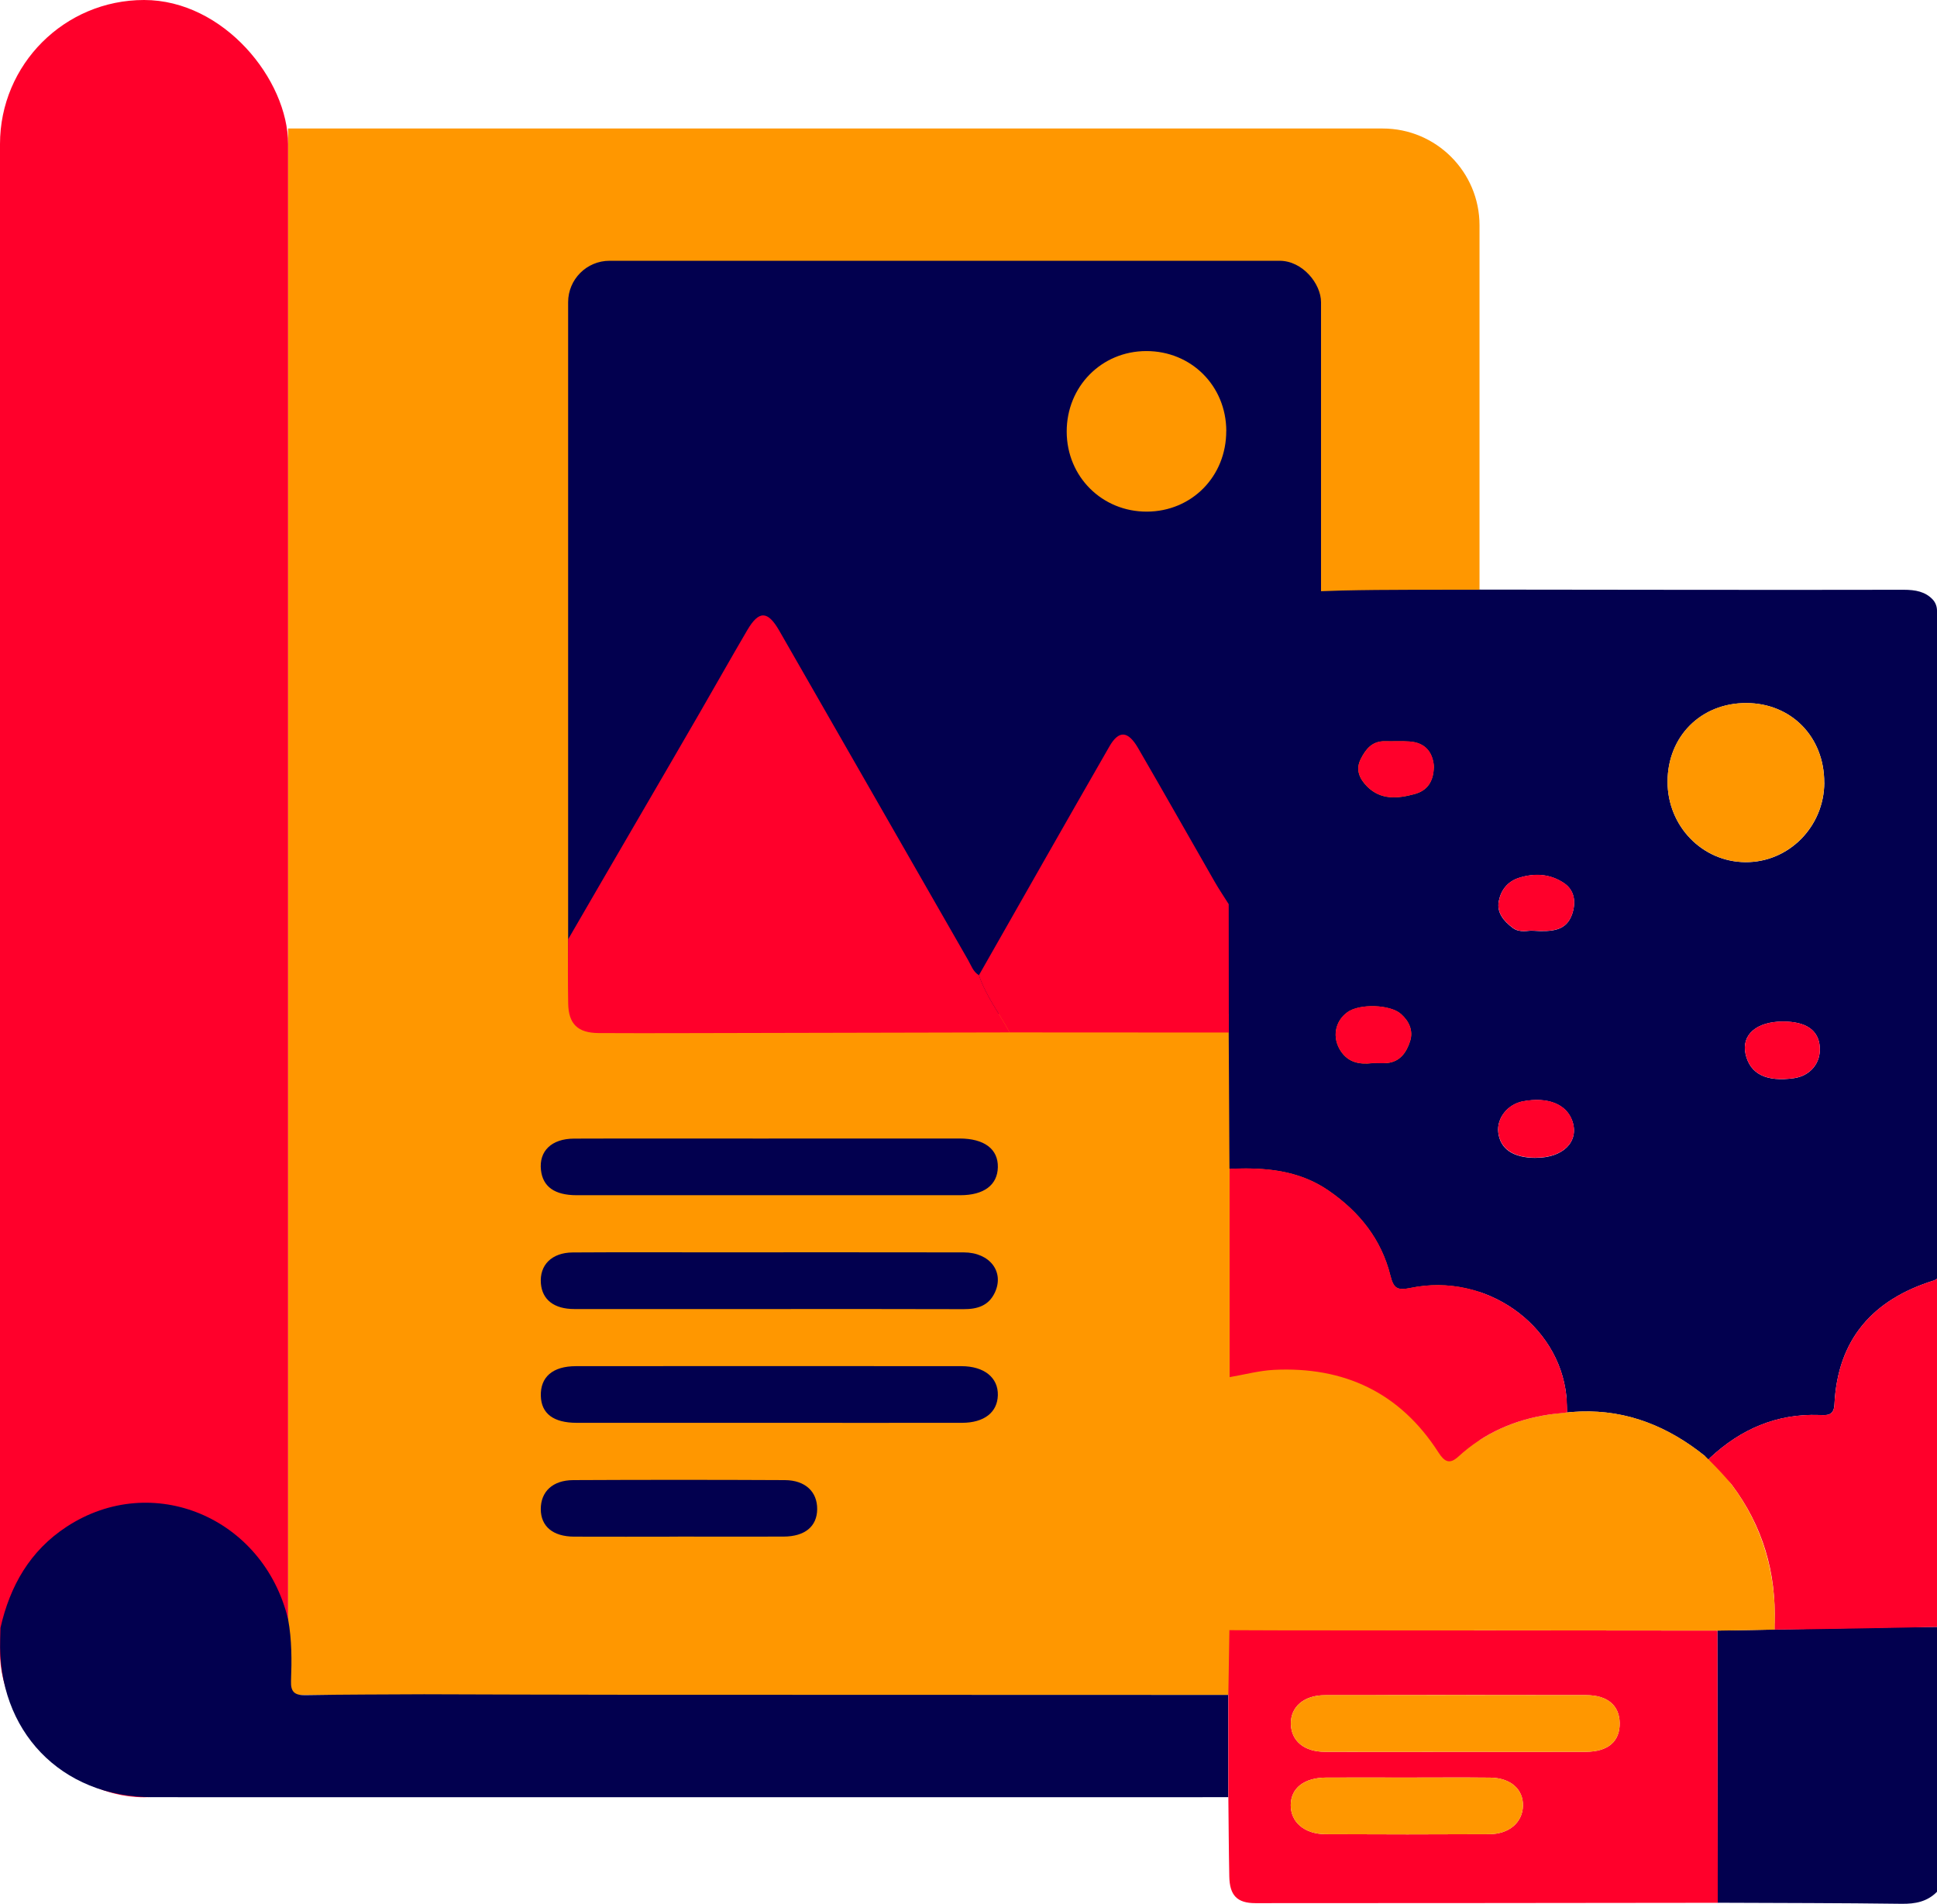 <?xml version="1.0" encoding="UTF-8"?><svg id="Layer_2" xmlns="http://www.w3.org/2000/svg" viewBox="0 0 330 324.3"><defs><style>.cls-1{fill:#02004f;}.cls-2{fill:#ff9700;}.cls-3{fill:#ff002b;}</style></defs><g id="Layer_1-2"><g><path class="cls-2" d="M49.08,21.89H235.57c9.1,0,16.49,7.39,16.49,16.49v233.85c0,9.1-7.39,16.49-16.49,16.49H49.08V21.89h0Z"/><rect class="cls-1" x="96.79" y="44.42" width="128.27" height="128.27" rx="7.06" ry="7.06"/><rect class="cls-3" x="0" y="0" width="49.08" height="306.14" rx="24.54" ry="24.54"/><path class="cls-1" d="M252.06,100.43c24.08,.02,48.16,.08,72.24,.03,2.04,0,3.72,.32,4.98,1.67,.47,.51,.72,1.2,.72,1.89v113.81c-.19,.1-.37,.24-.57,.3-10.37,3.24-16.37,10.01-16.9,21.1-.1,2.02-1.35,1.84-2.63,1.8-7.23-.24-13.32,2.41-18.54,7.27-.75,.95-.68-.11-.91-.29-6.19-4.96-13.14-7.84-21.17-7.57-1.42,.05-2.31,.16-2.31,.16,0,0-.08-2.46-.12-2.82-1.27-12.21-13.78-21.06-26.55-18.39-2.31,.48-2.89,.03-3.43-2.12-1.55-6.18-5.28-10.84-10.51-14.45-4.35-3-9.13-3.76-14.09-3.78-.89,0-2.81,.05-2.81,.05,0,0-.01-2.2-.02-2.87-.04-6.78-.07-13.55-.11-20.33,0-7.29-.01-14.58-.02-21.87,.03-.64,.08-1.29,.08-1.93,0-15.56,0-31.12,.02-46.68,0-3.65,1.21-4.84,4.77-4.89,2.36-.03,4.74-.19,7.08,.04,2.91,.29,4.75,.09,7.28,.03,7.83-.18,15.67-.11,23.51-.14Zm58.73,32.89c.03-7.78-5.6-13.54-13.26-13.56-7.71-.03-13.42,5.65-13.43,13.38-.02,7.55,5.88,13.67,13.26,13.72,7.37,.06,13.41-6.03,13.44-13.54Zm-77.09,47.79c.1-.01,.2-.02,.3-.02,.87,0,1.58,.05,2.28-.01,2.26-.21,3.34-1.83,3.95-3.72,.58-1.8-.17-3.4-1.53-4.62-1.86-1.67-7.12-1.8-9.15-.32-2.15,1.56-2.61,4.32-1.17,6.56,1.34,2.08,3.32,2.34,5.32,2.13Zm70.04-7.1c-4.51,0-7.1,2.28-6.35,5.56,.77,3.38,3.53,4.75,8.23,4.09,2.78-.39,4.61-2.59,4.41-5.31-.21-2.88-2.33-4.34-6.28-4.34Zm-42.07,23.21c4.64,0,7.38-2.75,6.21-6.23-.98-2.9-4.18-4.19-8.44-3.38-2.58,.49-4.46,2.85-4.19,5.27,.32,2.84,2.54,4.35,6.42,4.35Zm-17.39-66.46c0-.15,0-.31-.02-.46-.26-2.27-1.52-3.81-4.13-3.99-1.39-.1-2.79,0-4.19-.04-2.17-.05-3.27,1.33-4.12,3.03-.93,1.84-.18,3.38,1.08,4.66,2.34,2.35,5.21,2.08,8.07,1.31,2.21-.59,3.22-2.14,3.3-4.51Zm16.86,27.78c3.22,.19,5.73,.09,6.72-2.9,.65-1.98,.39-4-1.41-5.21-2.33-1.57-4.98-1.75-7.68-.89-1.94,.62-3.04,2.07-3.42,3.92-.41,2.03,.87,3.46,2.37,4.6,1.22,.92,2.7,.39,3.42,.48Z"/><path class="cls-1" d="M330,322.24c-1.67,1.7-3.7,2.08-6.04,2.05-10.44-.14-20.88-.13-31.32-.18-.02-15.46-.04-30.91-.06-46.37,3.41,0,28.18-.6,37.42-.62v45.12Z"/><path class="cls-3" d="M302.33,276.55c.3-8.67-1.99-16.56-7.26-23.59-1.13-1.5-3.42-2.44-4-4.37,0,0,.4-.4,.57-.56,5.16-4.69,11.16-7.25,18.26-7.01,1.28,.04,2.54,.22,2.63-1.8,.53-11.09,6.53-17.86,16.9-21.1,.2-.06,.38-.2,.57-.3v59.3c-4.62,.12-22.95,.46-27.68,.46,0,0,0-1.01,0-1.03Z"/><path class="cls-1" d="M.08,277.28c1.62-7.14,5.02-13.13,11.29-17.23,14.57-9.52,33.5-1.61,37.71,15.76,.65,3.49,.63,7.02,.5,10.54-.07,1.82,.59,2.43,2.4,2.4,6.75-.12,13.51-.11,20.26-.15,11.04,.03,22.08,.08,33.13,.08,34.63,.02,69.26,.02,103.89,.03,0,5.81,0,11.61,0,17.42-61.11,0-122.22,.02-183.33,0-15.57,0-26.4-11.31-25.9-26.93,.02-.64,.03-1.29,.05-1.93Z"/><path class="cls-3" d="M209.27,306.13c0-5.81,0-11.61,0-17.42,.06-3.69,.12-7.37,.18-11.06,2.79,0,5.59,.02,8.38,.03,24.92,.03,49.84,.05,74.76,.07,.02,15.46,.04,30.91,.06,46.37-26.26,.03-52.51,.06-78.77,.06-3.14,0-4.39-1.34-4.45-4.56-.09-4.5-.11-9-.16-13.49Zm38.67-7.73c7.41,0,14.82,.02,22.23,0,3.8-.01,5.83-1.78,5.77-4.93-.06-2.97-2.07-4.71-5.69-4.72-14.82-.03-29.65-.03-44.47,0-3.66,0-5.95,2.01-5.86,4.96,.09,2.86,2.28,4.68,5.78,4.69,7.41,.03,14.82,0,22.23,0Zm-8.51,4.39c-4.5,0-8.99-.02-13.49,0-3.77,.02-6.02,1.79-6.04,4.68-.02,2.9,2.31,4.94,5.91,4.96,9.31,.05,18.63,.05,27.94,0,3.38-.02,5.64-2.02,5.71-4.82,.07-2.84-2.11-4.77-5.58-4.81-4.82-.05-9.63-.01-14.45-.01Z"/><path class="cls-2" d="M292.58,277.75c-24.92-.02-49.84-.05-74.76-.07-2.79,0-5.59-.02-8.38-.03,.02-14.36,.03-28.71,.05-43.07,2.51-.43,5.02-1.11,7.55-1.24,11.94-.6,21.46,3.84,28,14.03,1.04,1.62,1.9,2.13,3.42,.74,4.39-4.02,9.59-6.28,15.46-7.16,1.41-.21,3.69-.46,5.37-.52,8.03-.27,14.98,2.6,21.17,7.57,.23,.19,3.42,3.37,4.61,4.97,5.41,7.21,7.69,15.69,7.25,24.62-.08,.02-6.44,.12-9.74,.17Z"/><path class="cls-3" d="M266.91,238.37c.03,.61,.15,2.21,.07,2.22-.75,.12-2.05,.21-3.06,.36-5.87,.88-11.07,3.14-15.46,7.16-1.52,1.39-2.38,.88-3.42-.74-6.54-10.18-16.07-14.62-28-14.03-2.53,.13-5.03,.81-7.55,1.24,0-11.83,0-23.67-.01-35.5,5.95-.23,11.72,.16,16.89,3.73,5.24,3.61,8.97,8.27,10.51,14.45,.54,2.14,1.11,2.6,3.43,2.12,12.98-2.71,25.69,6.47,26.6,19Z"/><path class="cls-3" d="M166.78,166.11c7.4-13,14.78-26.01,22.23-38.97,1.6-2.78,3.16-2.68,4.88,.28,4.4,7.58,8.71,15.21,13.07,22.81,.74,1.29,1.58,2.52,2.37,3.78,0,7.29,.01,14.58,.02,21.87-12.45,0-24.9-.01-37.35-.02-1.75-3.25-4.04-6.2-5.22-9.75Z"/><path class="cls-2" d="M310.79,133.31c-.03,7.51-6.07,13.59-13.44,13.54-7.37-.06-13.27-6.17-13.26-13.72,.02-7.73,5.72-13.4,13.43-13.38,7.66,.03,13.29,5.78,13.26,13.56Z"/><path class="cls-3" d="M233.85,181.08c-2.05,.24-4.09,.02-5.47-2.11-1.44-2.23-.98-5,1.17-6.56,2.04-1.48,7.29-1.35,9.15,.32,1.36,1.21,2.11,2.82,1.53,4.62-.61,1.89-1.69,3.51-3.95,3.72-.74,.07-1.5,.01-2.44,.01Z"/><path class="cls-3" d="M303.75,174c3.95,0,6.07,1.46,6.28,4.34,.2,2.72-1.63,4.92-4.41,5.31-4.7,.66-7.46-.71-8.23-4.09-.75-3.28,1.85-5.55,6.35-5.56Z"/><path class="cls-3" d="M261.68,197.2c-3.87,0-6.1-1.51-6.42-4.35-.27-2.42,1.61-4.78,4.19-5.27,4.26-.8,7.46,.48,8.44,3.38,1.17,3.48-1.57,6.24-6.21,6.23Z"/><path class="cls-3" d="M244.29,130.51c-.03,2.5-1.03,4.13-3.31,4.75-2.87,.77-5.74,1.05-8.07-1.31-1.27-1.28-2.01-2.81-1.08-4.66,.86-1.7,1.96-3.08,4.12-3.03,1.39,.03,2.8-.06,4.19,.04,2.7,.19,3.95,1.83,4.16,4.22Z"/><path class="cls-3" d="M261.15,158.52c-.72-.09-2.2,.45-3.42-.48-1.5-1.14-2.79-2.57-2.37-4.6,.38-1.85,1.48-3.3,3.42-3.92,2.7-.86,5.36-.68,7.68,.89,1.8,1.21,2.06,3.23,1.41,5.21-.99,2.99-3.5,3.09-6.72,2.9Z"/><path class="cls-3" d="M166.78,166.11c1.19,3.55,3.48,6.5,5.22,9.75-18.52,.04-37.04,.08-55.57,.12-4.82,0-9.64,.03-14.46-.01-3.53-.03-5.11-1.53-5.17-5.05-.06-3.64-.06-7.26-.02-10.9,7.41-12.81,14.93-25.64,22.34-38.45,2.74-4.74,5.42-9.51,8.19-14.23,1.98-3.38,3.48-3.34,5.44,.07,10.73,18.7,21.45,37.42,32.18,56.12,.53,.92,.85,1.99,1.84,2.58Z"/><path class="cls-1" d="M131,222.98c-11.05,0-22.1,.01-33.15,0-3.46,0-5.47-1.59-5.7-4.35-.26-3.13,1.83-5.26,5.42-5.29,7.83-.05,15.67-.02,23.5-.02,14.38,0,28.76-.02,43.13,.01,4.45,.01,6.95,3.33,5.28,6.86-1.06,2.24-2.98,2.82-5.32,2.81-11.05-.04-22.1-.02-33.15-.02Z"/><path class="cls-1" d="M130.95,193.93c10.84,0,21.67-.01,32.51,0,4.24,0,6.61,1.81,6.54,4.9-.07,3.02-2.37,4.76-6.4,4.76-21.78,0-43.56,0-65.34,0-3.78,0-5.78-1.45-6.1-4.29-.36-3.22,1.8-5.34,5.64-5.35,11.05-.04,22.1-.01,33.15-.01Z"/><path class="cls-1" d="M131.08,242.36c-10.94,0-21.88,.01-32.82,0-3.97,0-6.03-1.57-6.12-4.56-.1-3.24,2.01-5.09,5.99-5.09,21.88-.02,43.77-.02,65.65,0,3.9,0,6.3,1.96,6.22,4.96-.08,2.91-2.33,4.68-6.09,4.69-10.94,.02-21.88,0-32.82,0Z"/><path class="cls-1" d="M115.5,261.75c-5.9,0-11.81,.03-17.71,0-3.61-.02-5.65-1.76-5.66-4.69,0-2.97,2.01-4.92,5.53-4.94,12.02-.06,24.04-.06,36.06,0,3.49,.02,5.53,2,5.5,4.96-.03,2.92-2.08,4.64-5.69,4.66-6.01,.03-12.02,0-18.03,0Z"/><path class="cls-2" d="M247.93,298.4c-7.41,0-14.82,.02-22.23,0-3.5-.01-5.69-1.84-5.78-4.69-.09-2.95,2.2-4.95,5.86-4.96,14.82-.02,29.65-.03,44.47,0,3.62,0,5.63,1.75,5.69,4.72,.06,3.15-1.97,4.91-5.77,4.93-7.41,.02-14.82,0-22.23,0Z"/><path class="cls-2" d="M239.43,302.79c4.82,0,9.63-.03,14.45,.01,3.47,.03,5.66,1.97,5.58,4.81-.07,2.8-2.33,4.8-5.71,4.82-9.31,.05-18.63,.05-27.94,0-3.6-.02-5.93-2.06-5.91-4.96,.02-2.89,2.28-4.66,6.04-4.68,4.5-.03,8.99,0,13.49,0Z"/><path class="cls-2" d="M208.91,73.41c.02,7.73-5.87,13.71-13.51,13.74-7.64,.03-13.65-5.95-13.67-13.61-.02-7.69,5.92-13.72,13.54-13.74,7.67-.02,13.63,5.92,13.65,13.61Z"/></g></g></svg>